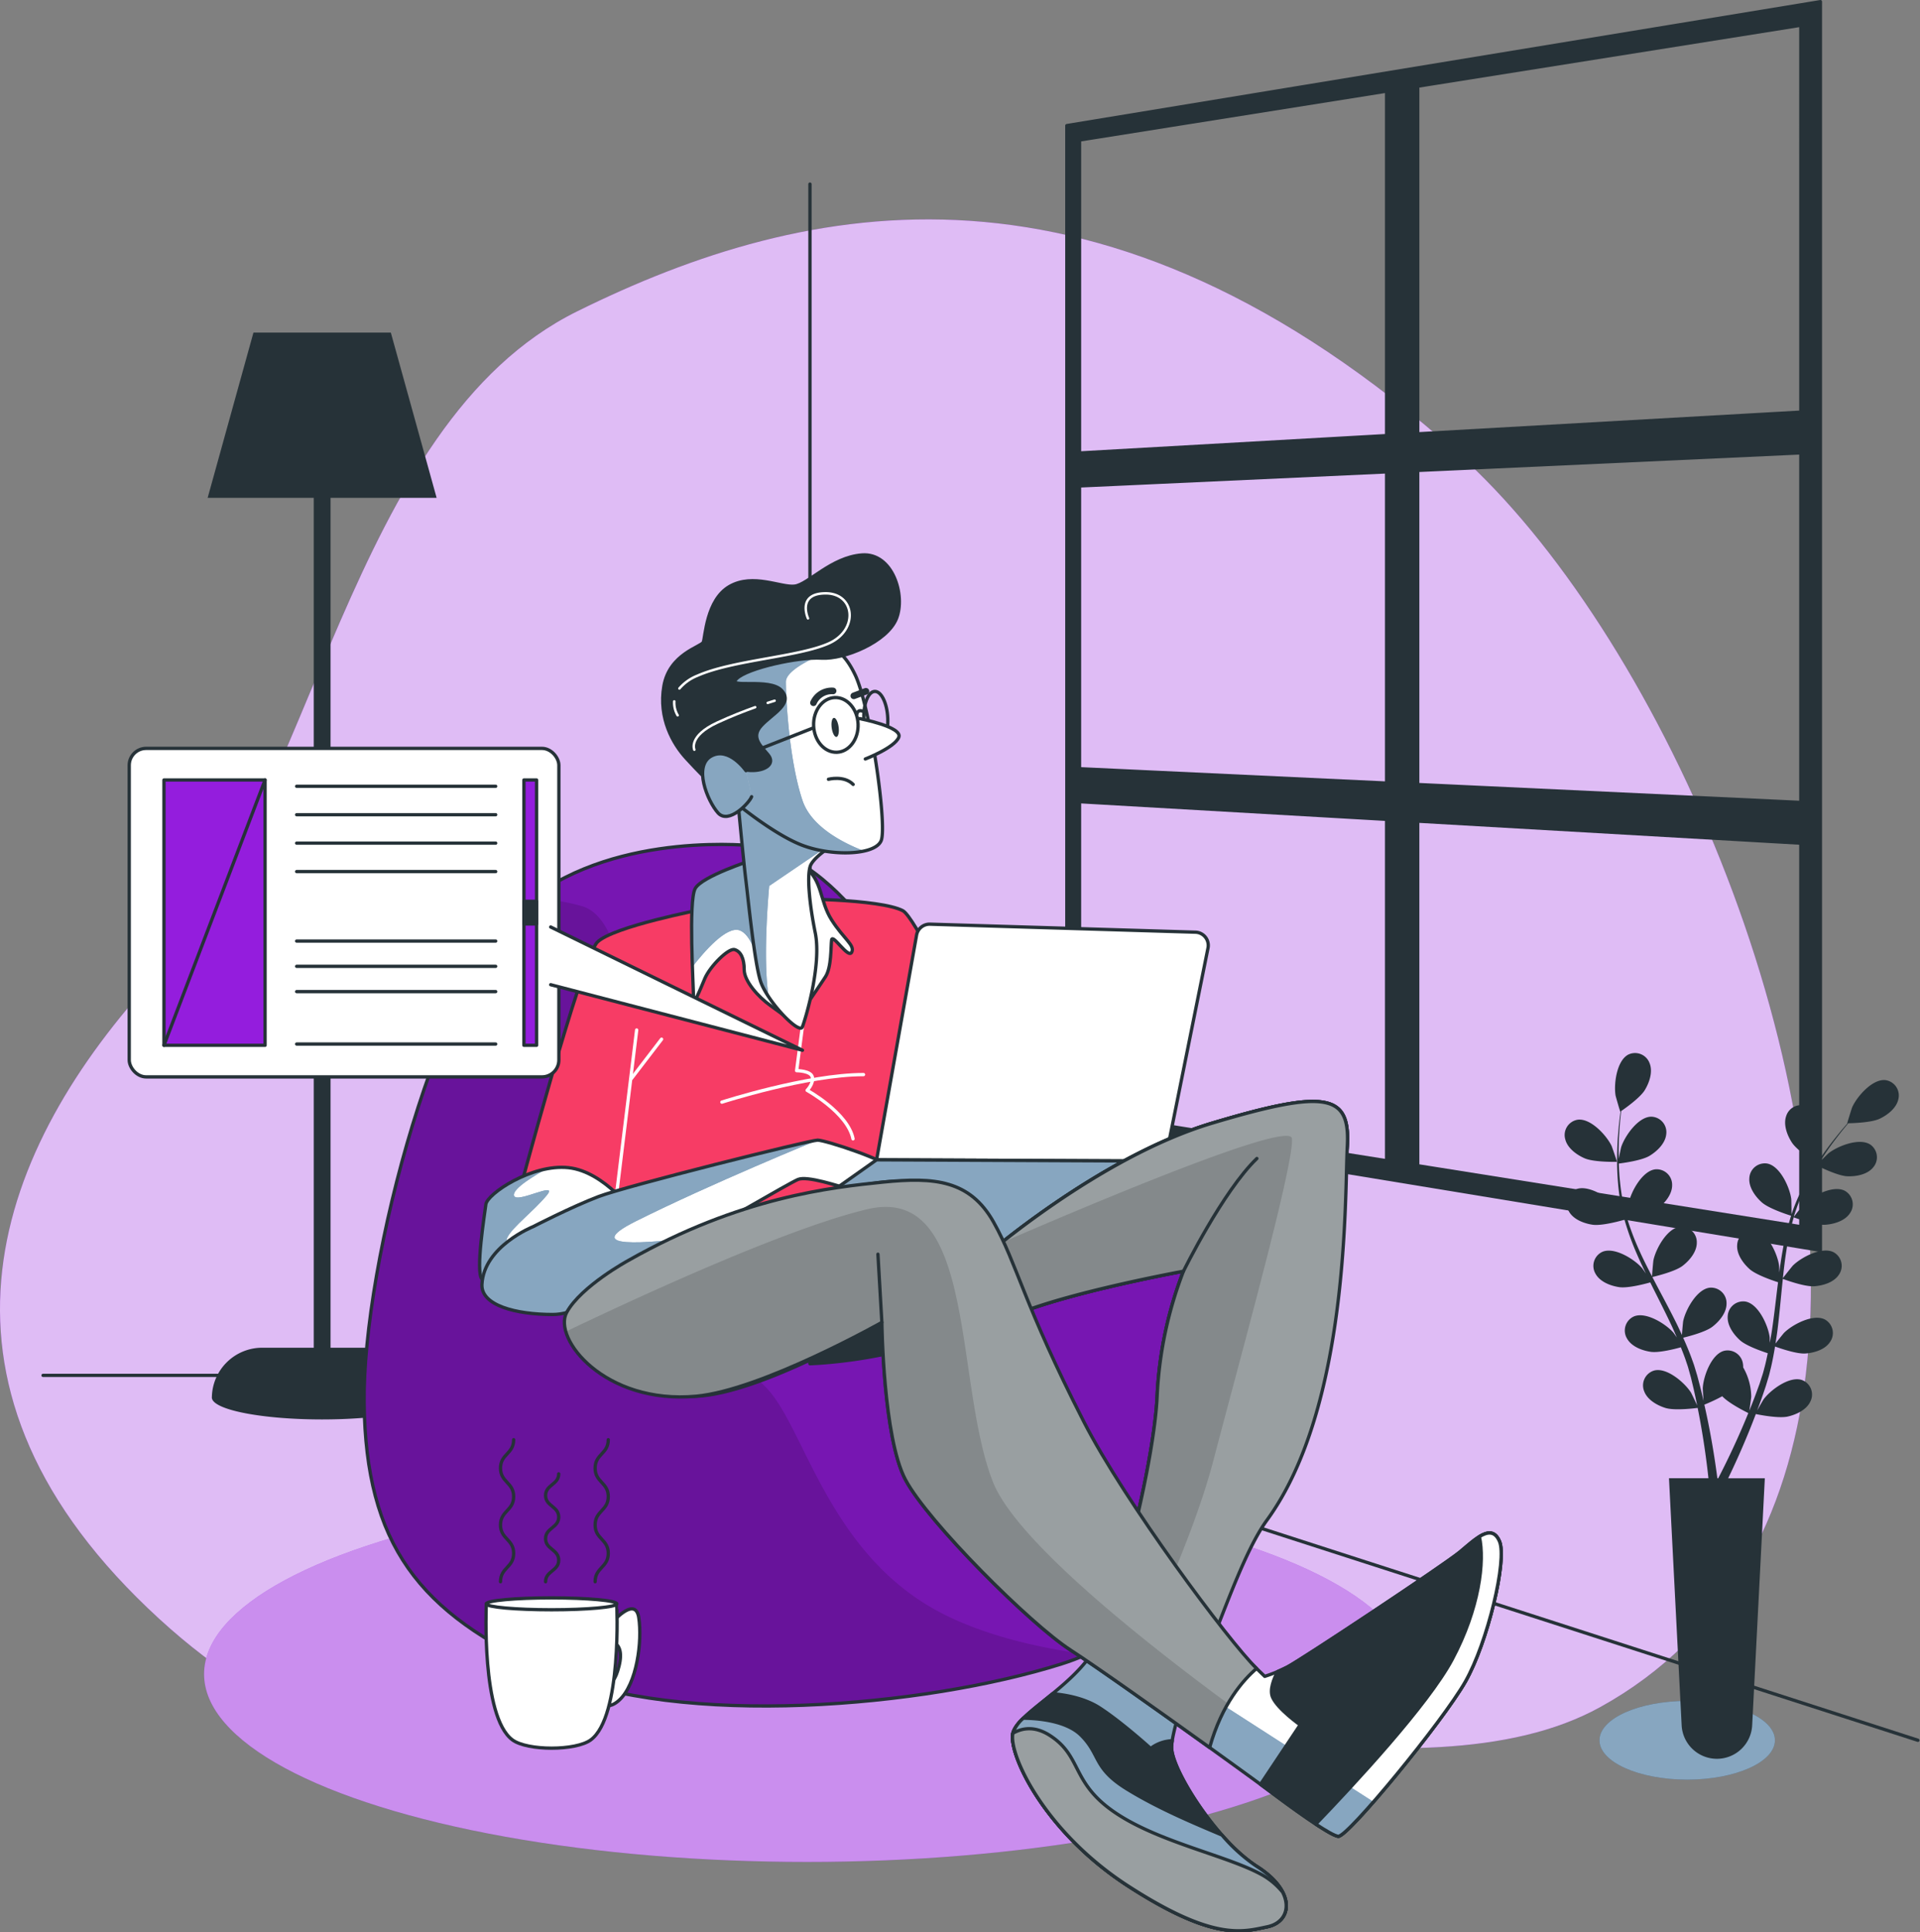 <svg xmlns="http://www.w3.org/2000/svg" xmlns:xlink="http://www.w3.org/1999/xlink" width="580.967" height="584.727" viewBox="0 0 580.967 584.727"><rect x="0" y="0" width="580.967" height="584.727" fill="#808080" stroke="none"/><defs><style>.a,.p{fill:#0f4c81;}.a,.ae,.ah,.b,.c,.f,.l{stroke:#263238;}.a,.ae,.af,.ah,.b,.c,.f,.l,.m{stroke-linecap:round;stroke-linejoin:round;}.b,.e,.h,.n,.v{fill:#fff;}.c,.g{fill:#263238;}.ah,.d{fill:#941ddd;}.e{opacity:0.7;}.ae,.af,.f,.m{fill:none;}.h{opacity:0.5;}.i{fill:#7716b2;}.j{clip-path:url(#a);}.k{opacity:0.13;}.l{fill:#f73c65;}.af,.m{stroke:#fff;}.o{clip-path:url(#b);}.q{clip-path:url(#c);}.r{clip-path:url(#d);}.s{clip-path:url(#e);}.t{clip-path:url(#f);}.u{clip-path:url(#g);}.v{opacity:0.53;}.w{opacity:0.14;}.x{clip-path:url(#h);}.y{clip-path:url(#i);}.z{clip-path:url(#j);}.aa{clip-path:url(#k);}.ab{clip-path:url(#l);}.ac{clip-path:url(#m);}.ad{clip-path:url(#n);}.ae{stroke-width:2px;}.af{stroke-width:0.75px;}.ag{clip-path:url(#o);}</style><clipPath id="a"><path class="a" d="M254.2,232.419s-41.343-4.9-68.542,16.318-50.59,109.884-50.046,152.314,16.32,63.645,56.029,81.052,113.691,10.879,155.034-2.176,54.941-58.749,54.4-83.228-27.742-52.766-36.989-58.749-35.358-18.5-48.415-38.078S283.568,237.857,254.2,232.419Z" transform="translate(-135.598 -231.93)"/></clipPath><clipPath id="b"><path class="b" d="M216.07,235.379s-14.812,4.761-16.927,8.464-.53,29.625-.53,32.8,1.852-1.852,3.439-5.555,7.142-9.257,8.994-8.729,2.909,2.646,2.909,6.083,4.233,8.2,7.935,10.846,7.142,5.29,7.142,5.29,7.67-11.109,9.522-14.018,1.587-8.994,1.852-11.109,5.025,5.818,6.083,3.7-2.381-3.968-6.083-9.787-2.646-11.9-8.2-16.134S220.3,234.321,216.07,235.379Z" transform="translate(-198.041 -234.316)"/></clipPath><clipPath id="c"><path class="b" d="M204.751,307.892s-9.126-13.093-20.235-14.283-24.6,7.935-25,11.109-3.174,20.235-1.19,22.615,9.522,4.364,24.2-.4S203.164,316.224,204.751,307.892Z" transform="translate(-157.622 -293.502)"/></clipPath><clipPath id="d"><path class="b" d="M173.544,314.505s-14.89,5.91-15.474,17.458c-.324,6.389,10.316,9.125,21.425,9.125s26.98-13.887,37.3-19.838,34.122-19.838,36.9-21.028,12.3,1.984,16.267,3.174,11.506,1.19,11.506,1.19,5.555,8.729,8.332,8.729-5.951-13.093-7.142-15.87-20.632-9.126-23.012-9.126-57.927,13.887-66.259,17.061S173.544,314.505,173.544,314.505Z" transform="translate(-158.063 -288.319)"/></clipPath><clipPath id="e"><path class="b" d="M249.04,292.069l-42.5,30.061,97.207-2.777,32.584-26.887Z" transform="translate(-206.537 -292.069)"/></clipPath><clipPath id="f"><path class="b" d="M253.568,328.359S288.483,297.808,323,287.493s41.66-8.729,40.867,6.745S346.41,390.651,335.3,411.282s-25,58.324-24.6,65.466,13.887,28.17,25.79,35.709,10.713,16.664,3.174,18.251-16.267,4.364-42.057-12.3-36.5-40.47-34.915-46.421,18.251-13.887,25-25.79,17.854-56.34,18.648-76.575a120.232,120.232,0,0,1,7.935-37.3s-43.644,7.935-56.34,15.871Z" transform="translate(-253.568 -280.941)"/></clipPath><clipPath id="g"><path class="c" d="M287.69,446.2A29.94,29.94,0,0,1,286,448.8c6.12.686,14.95,2.855,22.317,9.3a72.57,72.57,0,0,1,5.426,5.247c7.605-10.208,16.156-42.452,25.809-55.715,24.941-34.264,23.519-97.921,24.312-113.395S357.52,277.177,323,287.493s-69.433,40.867-69.433,40.867l4.364,19.838c12.7-7.935,56.34-15.871,56.34-15.871a120.232,120.232,0,0,0-7.935,37.3C305.544,389.857,294.434,434.295,287.69,446.2Z" transform="translate(-253.568 -280.941)"/></clipPath><clipPath id="h"><path class="b" d="M194.614,325.777s-12.7,7.142-17.061,15.077,14.415,21.162,34.253,20.368,56.209-22.352,56.209-22.352.4,34.915,7.142,47.611,37.692,43.644,49.992,51.579,53.563,37.692,59.911,42.454S403.311,494,406.089,494.4s31.741-34.915,38.486-46.818,12.7-36.9,10.316-42.454-7.142-.793-11.9,3.174-48.405,32.931-52.373,34.915A43.547,43.547,0,0,1,383.87,446s-35.709-34.122-54.753-60.308-20.632-59.911-27.773-72.608-17.458-18.251-32.931-16.664S220.8,306.336,194.614,325.777Z" transform="translate(-176.917 -296.152)"/></clipPath><clipPath id="i"><path class="c" d="M383.246,443.726c-8.391-8.184-39.867-50.416-52.289-74.694-18.2-35.578-20.163-47.705-27.305-60.4s-17.927-13.685-33.4-12.1-43.16,4.46-77.129,23.726c0,0-14.258,7.751-18.622,15.686s11.524,27.916,39.146,25.393c19.771-1.808,56.209-22.352,56.209-22.352s.4,34.915,7.142,47.611,37.692,43.644,49.992,51.579c7.8,5.033,27.242,18.837,42.046,29.481C372.75,454.369,379.307,447.089,383.246,443.726Z" transform="translate(-173.784 -295.956)"/></clipPath><clipPath id="j"><path class="b" d="M362.312,408.206c6.745-11.9,12.7-36.9,10.316-42.454-1.379-3.217-3.56-2.965-6.074-1.417,1.67,7.423-.016,21.724-8.21,37.126-7.312,13.745-29.911,38.035-41.3,49.867,3.09,2.038,5.669,3.538,6.78,3.7C326.6,455.42,355.567,420.108,362.312,408.206Z" transform="translate(-317.046 -363.23)"/></clipPath><clipPath id="k"><path class="b" d="M333.172,443.415A52.3,52.3,0,0,1,322.6,433.9c-8.189-3.477-19.114-7.994-28.7-13.9-10.316-6.348-7.935-10.316-13.887-16.267-4.566-4.566-13.552-5.159-17.5-5.19a10.838,10.838,0,0,0-3.136,4.4c-1.587,5.951,9.125,29.757,34.915,46.421s34.518,13.887,42.057,12.3S345.075,450.953,333.172,443.415Z" transform="translate(-259.222 -398.549)"/></clipPath><clipPath id="l"><path class="c" d="M335.153,445.016c-10.316-5.951-31.344-9.919-44.834-19.045s-9.919-17.061-19.838-23.409c-4.558-2.915-8.357-2.228-11.138-.636-1.378,6.188,9.362,29.735,34.944,46.264,25.79,16.664,34.518,13.887,42.057,12.3,5.01-1.054,7.188-5.444,4.609-10.479A21.815,21.815,0,0,0,335.153,445.016Z" transform="translate(-259.226 -400.553)"/></clipPath><clipPath id="m"><path class="b" d="M206.721,222.206s1.849,20.044,2.627,26.367,2.554,24.518,4.379,30.535,11.766,16.478,12.73,14.058,5.88-18.76,3.909-28.478-2.568-18.164-1.341-20.6,5.618-5.25,5.618-5.25a156.3,156.3,0,0,1-14.9-8.68C212.671,225.413,207.7,220.049,206.721,222.206Z" transform="translate(-206.721 -221.715)"/></clipPath><clipPath id="n"><path class="b" d="M209.474,241.884s11.43,9.567,20.2,13.02,22.235,3.271,24.126-1.3-3.325-40.624-7.843-50.117-9.36-9.648-17.332-10.37-23.95,5.777-26.756,13.487.389,18.635,2.715,25.106A47.784,47.784,0,0,0,209.474,241.884Z" transform="translate(-200.773 -193.067)"/></clipPath><clipPath id="o"><path class="b" d="M213.273,219.762s-5.128-7.4-10.536-4.42-1.2,13.517,2.058,17.188,9.548-3.139,10.17-4.89" transform="translate(-200.14 -214.636)"/></clipPath></defs><g transform="translate(-1283.182 -3631.722)"><g transform="translate(1283.182 3698.12)"><g transform="translate(0 0)"><path class="d" d="M612.57,462.463c11.865-96.894-45.618-225.675-105.215-278.854-107.592-96-196.977-77.439-266.5-43.05S161.405,289.749,113.4,341.691,38.095,463.5,110.926,533.047s131.587,34.209,207.729,29.8,177.113,30.319,231.738.121C588.536,541.885,607.326,505.289,612.57,462.463Z" transform="translate(-66.182 -112.745)"/><path class="e" d="M612.57,462.463c11.865-96.894-45.618-225.675-105.215-278.854-107.592-96-196.977-77.439-266.5-43.05S161.405,289.749,113.4,341.691,38.095,463.5,110.926,533.047s131.587,34.209,207.729,29.8,177.113,30.319,231.738.121C588.536,541.885,607.326,505.289,612.57,462.463Z" transform="translate(-66.182 -112.745)"/></g></g><g transform="translate(1296.213 3632.222)"><g transform="translate(0)"><g transform="translate(0 55.215)"><line class="f" y1="356.99" transform="translate(232.051)"/><path class="f" d="M74.393,333.177h225.19L641.7,443.607" transform="translate(-74.393 27.344)"/></g><path class="g" d="M158.557,441.54h-15.6V184.335h32.1L161.2,134.327H119.631l-13.858,50.008h32.1V441.54h-15.6a15.229,15.229,0,0,0-15.221,14.947c0,.038-.014.076-.014.114,0,.017.006.033.006.051,0,.041-.006.083-.006.124h.022c.465,3.588,15.2,6.467,33.322,6.467s32.857-2.879,33.323-6.467h.083A15.236,15.236,0,0,0,158.557,441.54Z" transform="translate(-55.971 -34.176)"/><path class="c" d="M269.589,108.734V411.582L497.6,449.094V71.222Zm222.1,86.716-115.932,6.566V96.805L491.686,78.357ZM375.753,213.09l115.932-5.315V313.569l-115.932-5.42Zm-9.408,94.62-92.925-4.345V217.783l92.925-4.261Zm0-209.408V202.549l-92.925,5.263V113.088ZM273.42,313.336l92.925,5.347V422.014L273.42,407.227ZM375.753,423.512V319.224l115.932,6.67V441.96Z" transform="translate(40.197 -71.222)"/></g></g><g transform="translate(1322.282 3799.647)"><g transform="translate(0 0)"><g transform="translate(22.65)"><g transform="translate(0 281.873)"><ellipse class="d" cx="182.426" cy="56.839" rx="182.426" ry="56.839"/><ellipse class="h" cx="182.426" cy="56.839" rx="182.426" ry="56.839"/></g><g transform="translate(48.417 87.627)"><path class="i" d="M254.2,232.419s-41.343-4.9-68.542,16.318-50.59,109.884-50.046,152.314,16.32,63.645,56.029,81.052,113.691,10.879,155.034-2.176,54.941-58.749,54.4-83.228-27.742-52.766-36.989-58.749-35.358-18.5-48.415-38.078S283.568,237.857,254.2,232.419Z" transform="translate(-135.598 -231.93)"/><g class="j"><path class="k" d="M354.252,470.952c-15.631-2.111-34.169-6.355-48.2-14.874-29.625-17.986-37.031-51.844-47.612-64.541S228.813,379.9,220.35,366.145s5.29-115.325-19.045-121.673a55.678,55.678,0,0,0-15.183-2.166c-.154.119-.314.227-.468.346-27.2,21.216-50.59,109.884-50.046,152.314s16.32,63.645,56.029,81.052,113.691,10.879,155.034-2.176A70.053,70.053,0,0,0,354.252,470.952Z" transform="translate(-135.598 -225.845)"/></g><path class="f" d="M254.2,232.419s-41.343-4.9-68.542,16.318-50.59,109.884-50.046,152.314,16.32,63.645,56.029,81.052,113.691,10.879,155.034-2.176,54.941-58.749,54.4-83.228-27.742-52.766-36.989-58.749-35.358-18.5-48.415-38.078S283.568,237.857,254.2,232.419Z" transform="translate(-135.598 -231.93)"/></g><g transform="translate(83.37 91.414)"><g transform="translate(11.023 12.754)"><path class="l" d="M220.908,245.473s-26.98,5.158-31.741,9.919-24.6,79.352-24.6,79.352,8.729-2.381,16.664.794,8.729,11.506,9.522,15.474,1.19,14.283,1.19,14.283,80.2-7.164,97.261-11.132,43.025-5.791,43.025-5.791-43.872-98.932-50.617-102.5S246.7,241.9,242.73,242.7,220.908,245.473,220.908,245.473Z" transform="translate(-164.568 -242.353)"/><line class="m" y1="55.15" x2="6.745" transform="translate(29.757 39.624)"/><line class="m" y1="11.903" x2="9.126" transform="translate(34.915 42.401)"/><path class="m" d="M203.818,284.151s25.79-8.332,42.85-8.332" transform="translate(-141.526 -222.706)"/><path class="m" d="M219.795,266.736l-1.727,13.225s4.364,0,4.761,1.984-1.587,3.968-1.587,3.968,12.3,6.745,13.887,14.68" transform="translate(-133.161 -228.038)"/></g><g transform="translate(64.147)"><path class="n" d="M216.07,235.379s-14.812,4.761-16.927,8.464-.53,29.625-.53,32.8,1.852-1.852,3.439-5.555,7.142-9.257,8.994-8.729,2.909,2.646,2.909,6.083,4.233,8.2,7.935,10.846,7.142,5.29,7.142,5.29,7.67-11.109,9.522-14.018,1.587-8.994,1.852-11.109,5.025,5.818,6.083,3.7-2.381-3.968-6.083-9.787-2.646-11.9-8.2-16.134S220.3,234.321,216.07,235.379Z" transform="translate(-198.041 -234.316)"/><g class="o"><path class="p" d="M199.142,243.47c-1.412,2.471-1.176,14.831-.862,23.728,3.372-4.353,10.338-12.561,14.375-11.009,5.136,1.976,7.112,16.6,7.112,16.6L216.3,234.951l-.227.056S201.258,239.768,199.142,243.47Z" transform="translate(-198.041 -233.943)"/><path class="h" d="M199.142,243.47c-1.412,2.471-1.176,14.831-.862,23.728,3.372-4.353,10.338-12.561,14.375-11.009,5.136,1.976,7.112,16.6,7.112,16.6L216.3,234.951l-.227.056S201.258,239.768,199.142,243.47Z" transform="translate(-198.041 -233.943)"/></g><path class="f" d="M216.07,235.379s-14.812,4.761-16.927,8.464-.53,29.625-.53,32.8,1.852-1.852,3.439-5.555,7.142-9.257,8.994-8.729,2.909,2.646,2.909,6.083,4.233,8.2,7.935,10.846,7.142,5.29,7.142,5.29,7.67-11.109,9.522-14.018,1.587-8.994,1.852-11.109,5.025,5.818,6.083,3.7-2.381-3.968-6.083-9.787-2.646-11.9-8.2-16.134S220.3,234.321,216.07,235.379Z" transform="translate(-198.041 -234.316)"/></g><g transform="translate(0 93.931)"><path class="n" d="M204.751,307.892s-9.126-13.093-20.235-14.283-24.6,7.935-25,11.109-3.174,20.235-1.19,22.615,9.522,4.364,24.2-.4S203.164,316.224,204.751,307.892Z" transform="translate(-157.622 -293.502)"/><g class="q"><path class="p" d="M167.625,326.759s-3.161-9.089-1.581-12.25,7.9-7.9,11.855-12.644-9.254,2.682-9.879,0c-.5-2.16,6.958-6.467,9.9-8.07-9.237,1.766-18.075,8.192-18.4,10.752-.4,3.174-3.174,20.235-1.19,22.615,1.024,1.23,3.542,2.344,7.746,2.488C167.033,327.981,167.625,326.759,167.625,326.759Z" transform="translate(-157.622 -293.331)"/><path class="h" d="M167.625,326.759s-3.161-9.089-1.581-12.25,7.9-7.9,11.855-12.644-9.254,2.682-9.879,0c-.5-2.16,6.958-6.467,9.9-8.07-9.237,1.766-18.075,8.192-18.4,10.752-.4,3.174-3.174,20.235-1.19,22.615,1.024,1.23,3.542,2.344,7.746,2.488C167.033,327.981,167.625,326.759,167.625,326.759Z" transform="translate(-157.622 -293.331)"/></g><path class="f" d="M204.751,307.892s-9.126-13.093-20.235-14.283-24.6,7.935-25,11.109-3.174,20.235-1.19,22.615,9.522,4.364,24.2-.4S203.164,316.224,204.751,307.892Z" transform="translate(-157.622 -293.502)"/></g></g><g transform="translate(84.07 177.119)"><path class="n" d="M173.544,314.505s-14.89,5.91-15.474,17.458c-.324,6.389,10.316,9.125,21.425,9.125s26.98-13.887,37.3-19.838,34.122-19.838,36.9-21.028,12.3,1.984,16.267,3.174,11.506,1.19,11.506,1.19,5.555,8.729,8.332,8.729-5.951-13.093-7.142-15.87-20.632-9.126-23.012-9.126-57.927,13.887-66.259,17.061S173.544,314.505,173.544,314.505Z" transform="translate(-158.063 -288.319)"/><g class="r"><path class="p" d="M204.662,312.853c22.688-11.344,54.98-24.534,54.98-24.534-2.381,0-57.927,13.887-66.259,17.061s-19.838,9.126-19.838,9.126-14.89,5.91-15.474,17.458c-.324,6.389,10.316,9.125,21.425,9.125s26.98-13.887,37.3-19.838c1.751-1.009,3.895-2.25,6.251-3.615C207.885,319.585,187.633,321.368,204.662,312.853Z" transform="translate(-158.063 -288.319)"/><path class="h" d="M204.662,312.853c22.688-11.344,54.98-24.534,54.98-24.534-2.381,0-57.927,13.887-66.259,17.061s-19.838,9.126-19.838,9.126-14.89,5.91-15.474,17.458c-.324,6.389,10.316,9.125,21.425,9.125s26.98-13.887,37.3-19.838c1.751-1.009,3.895-2.25,6.251-3.615C207.885,319.585,187.633,321.368,204.662,312.853Z" transform="translate(-158.063 -288.319)"/></g><path class="f" d="M173.544,314.505s-14.89,5.91-15.474,17.458c-.324,6.389,10.316,9.125,21.425,9.125s26.98-13.887,37.3-19.838,34.122-19.838,36.9-21.028,12.3,1.984,16.267,3.174,11.506,1.19,11.506,1.19,5.555,8.729,8.332,8.729-5.951-13.093-7.142-15.87-20.632-9.126-23.012-9.126-57.927,13.887-66.259,17.061S173.544,314.505,173.544,314.505Z" transform="translate(-158.063 -288.319)"/></g><g transform="translate(161 111.756)"><path class="b" d="M245.408,250.44l-12.09,68.008,87.288.4,12.984-64.49a4.006,4.006,0,0,0-3.807-4.794l-80.308-2.425A4.007,4.007,0,0,0,245.408,250.44Z" transform="translate(-190.815 -247.134)"/><g transform="translate(0 71.315)"><path class="n" d="M249.04,292.069l-42.5,30.061,97.207-2.777,32.584-26.887Z" transform="translate(-206.537 -292.069)"/><g class="s"><path class="p" d="M249.04,292.069l-42.5,30.061,97.207-2.777,32.584-26.887Z" transform="translate(-206.537 -292.069)"/><path class="h" d="M249.04,292.069l-42.5,30.061,97.207-2.777,32.584-26.887Z" transform="translate(-206.537 -292.069)"/></g><path class="f" d="M249.04,292.069l-42.5,30.061,97.207-2.777,32.584-26.887Z" transform="translate(-206.537 -292.069)"/></g></g><g transform="translate(235.641 165.409)"><path class="n" d="M253.568,328.359S288.483,297.808,323,287.493s41.66-8.729,40.867,6.745S346.41,390.651,335.3,411.282s-25,58.324-24.6,65.466,13.887,28.17,25.79,35.709,10.713,16.664,3.174,18.251-16.267,4.364-42.057-12.3-36.5-40.47-34.915-46.421,18.251-13.887,25-25.79,17.854-56.34,18.648-76.575a120.232,120.232,0,0,1,7.935-37.3s-43.644,7.935-56.34,15.871Z" transform="translate(-253.568 -280.941)"/><g class="t"><path class="p" d="M253.568,328.359S288.483,297.808,323,287.493s41.66-8.729,40.867,6.745S346.41,390.651,335.3,411.282s-25,58.324-24.6,65.466,13.887,28.17,25.79,35.709,10.713,16.664,3.174,18.251-16.267,4.364-42.057-12.3-36.5-40.47-34.915-46.421,18.251-13.887,25-25.79,17.854-56.34,18.648-76.575a120.232,120.232,0,0,1,7.935-37.3s-43.644,7.935-56.34,15.871Z" transform="translate(-253.568 -280.941)"/><path class="h" d="M253.568,328.359S288.483,297.808,323,287.493s41.66-8.729,40.867,6.745S346.41,390.651,335.3,411.282s-25,58.324-24.6,65.466,13.887,28.17,25.79,35.709,10.713,16.664,3.174,18.251-16.267,4.364-42.057-12.3-36.5-40.47-34.915-46.421,18.251-13.887,25-25.79,17.854-56.34,18.648-76.575a120.232,120.232,0,0,1,7.935-37.3s-43.644,7.935-56.34,15.871Z" transform="translate(-253.568 -280.941)"/></g><path class="f" d="M253.568,328.359S288.483,297.808,323,287.493s41.66-8.729,40.867,6.745S346.41,390.651,335.3,411.282s-25,58.324-24.6,65.466,13.887,28.17,25.79,35.709,10.713,16.664,3.174,18.251-16.267,4.364-42.057-12.3-36.5-40.47-34.915-46.421,18.251-13.887,25-25.79,17.854-56.34,18.648-76.575a120.232,120.232,0,0,1,7.935-37.3s-43.644,7.935-56.34,15.871Z" transform="translate(-253.568 -280.941)"/></g><path class="b" d="M287.69,446.2A29.94,29.94,0,0,1,286,448.8c6.12.686,14.95,2.855,22.317,9.3a72.57,72.57,0,0,1,5.426,5.247c4.645-14.831,13.777-37.621,21.554-52.065,11.109-20.632,27.773-101.571,28.567-117.045S357.52,277.177,323,287.493s-69.433,40.867-69.433,40.867l4.364,19.838c12.7-7.935,56.34-15.871,56.34-15.871a120.232,120.232,0,0,0-7.935,37.3C305.544,389.857,294.434,434.295,287.69,446.2Z" transform="translate(-17.927 -115.531)"/><g transform="translate(235.641 165.409)"><path class="g" d="M287.69,446.2A29.94,29.94,0,0,1,286,448.8c6.12.686,14.95,2.855,22.317,9.3a72.57,72.57,0,0,1,5.426,5.247c7.605-10.208,16.156-42.452,25.809-55.715,24.941-34.264,23.519-97.921,24.312-113.395S357.52,277.177,323,287.493s-69.433,40.867-69.433,40.867l4.364,19.838c12.7-7.935,56.34-15.871,56.34-15.871a120.232,120.232,0,0,0-7.935,37.3C305.544,389.857,294.434,434.295,287.69,446.2Z" transform="translate(-253.568 -280.941)"/><g class="u"><path class="v" d="M287.69,446.2A29.94,29.94,0,0,1,286,448.8c6.12.686,14.95,2.855,22.317,9.3a72.57,72.57,0,0,1,5.426,5.247c7.605-10.208,16.156-42.452,25.809-55.715,24.941-34.264,23.519-97.921,24.312-113.395S357.52,277.177,323,287.493s-69.433,40.867-69.433,40.867l4.364,19.838c12.7-7.935,56.34-15.871,56.34-15.871a120.232,120.232,0,0,0-7.935,37.3C305.544,389.857,294.434,434.295,287.69,446.2Z" transform="translate(-253.568 -280.941)"/><path class="w" d="M347.1,288.292c-.627-5.634-61.995,20.338-87.875,31.554-3.591,2.861-5.653,4.661-5.653,4.661l4.364,19.838c12.7-7.935,56.34-15.87,56.34-15.87a120.231,120.231,0,0,0-7.935,37.3c-.793,20.235-11.9,64.672-18.648,76.575a29.681,29.681,0,0,1-1.685,2.6,45.219,45.219,0,0,1,12.657,3.282c9.611-20.321,19.8-43.879,24.629-62.333C332.019,352.568,347.89,295.434,347.1,288.292Z" transform="translate(-253.568 -277.089)"/><path class="f" d="M291.818,325.941s11.9-24.2,22.219-34.122" transform="translate(-231.113 -274.554)"/></g><path class="f" d="M287.69,446.2A29.94,29.94,0,0,1,286,448.8c6.12.686,14.95,2.855,22.317,9.3a72.57,72.57,0,0,1,5.426,5.247c7.605-10.208,16.156-42.452,25.809-55.715,24.941-34.264,23.519-97.921,24.312-113.395S357.52,277.177,323,287.493s-69.433,40.867-69.433,40.867l4.364,19.838c12.7-7.935,56.34-15.871,56.34-15.871a120.232,120.232,0,0,0-7.935,37.3C305.544,389.857,294.434,434.295,287.69,446.2Z" transform="translate(-253.568 -280.941)"/></g><path class="c" d="M220.662,338.693s19.584-.543,37.535-7.072-14.688-18.494-27.2-11.966A18.591,18.591,0,0,0,220.662,338.693Z" transform="translate(-37.33 -93.913)"/><g transform="translate(113.991 189.551)"><path class="n" d="M194.614,325.777s-12.7,7.142-17.061,15.077,14.415,21.162,34.253,20.368,56.209-22.352,56.209-22.352.4,34.915,7.142,47.611,37.692,43.644,49.992,51.579,53.563,37.692,59.911,42.454S403.311,494,406.089,494.4s31.741-34.915,38.486-46.818,12.7-36.9,10.316-42.454-7.142-.793-11.9,3.174-48.405,32.931-52.373,34.915A43.547,43.547,0,0,1,383.87,446s-35.709-34.122-54.753-60.308-20.632-59.911-27.773-72.608-17.458-18.251-32.931-16.664S220.8,306.336,194.614,325.777Z" transform="translate(-176.917 -296.152)"/><g class="x"><path class="p" d="M293.853,405.506c10.6,7.592,19.824,14.291,22.56,16.343,6.348,4.761,18.251,13.49,21.028,13.887.986.141,5.269-4.22,10.682-10.424l-45.437-29.229Z" transform="translate(-108.269 -237.488)"/><path class="h" d="M293.853,405.506c10.6,7.592,19.824,14.291,22.56,16.343,6.348,4.761,18.251,13.49,21.028,13.887.986.141,5.269-4.22,10.682-10.424l-45.437-29.229Z" transform="translate(-108.269 -237.488)"/></g><path class="f" d="M194.614,325.777s-12.7,7.142-17.061,15.077,14.415,21.162,34.253,20.368,56.209-22.352,56.209-22.352.4,34.915,7.142,47.611,37.692,43.644,49.992,51.579,53.563,37.692,59.911,42.454S403.311,494,406.089,494.4s31.741-34.915,38.486-46.818,12.7-36.9,10.316-42.454-7.142-.793-11.9,3.174-48.405,32.931-52.373,34.915A43.547,43.547,0,0,1,383.87,446s-35.709-34.122-54.753-60.308-20.632-59.911-27.773-72.608-17.458-18.251-32.931-16.664S220.8,306.336,194.614,325.777Z" transform="translate(-176.917 -296.152)"/></g><g transform="translate(109.019 189.239)"><path class="g" d="M383.246,443.726c-8.391-8.184-39.867-50.416-52.289-74.694-18.2-35.578-20.163-47.705-27.305-60.4s-17.927-13.685-33.4-12.1-43.16,4.46-77.129,23.726c0,0-14.258,7.751-18.622,15.686s11.524,27.916,39.146,25.393c19.771-1.808,56.209-22.352,56.209-22.352s.4,34.915,7.142,47.611,37.692,43.644,49.992,51.579c7.8,5.033,27.242,18.837,42.046,29.481C372.75,454.369,379.307,447.089,383.246,443.726Z" transform="translate(-173.784 -295.956)"/><g class="y"><path class="v" d="M383.246,443.726c-8.391-8.184-39.867-50.416-52.289-74.694-18.2-35.578-20.163-47.705-27.305-60.4s-17.927-13.685-33.4-12.1-43.16,4.46-77.129,23.726c0,0-14.258,7.751-18.622,15.686s11.524,27.916,39.146,25.393c19.771-1.808,56.209-22.352,56.209-22.352s.4,34.915,7.142,47.611,37.692,43.644,49.992,51.579c7.8,5.033,27.242,18.837,42.046,29.481C372.75,454.369,379.307,447.089,383.246,443.726Z" transform="translate(-173.784 -295.956)"/><path class="w" d="M303.308,384.29c-11.9-30.154-4.761-90.462-38.089-82.527-24.287,5.783-68.792,26.31-91.157,37.024,2.641,9.106,17.243,21.585,39.421,19.559,19.771-1.808,56.208-22.352,56.208-22.352s.4,34.915,7.142,47.611,37.692,43.644,49.992,51.579c7.8,5.032,27.242,18.837,42.046,29.481a56.265,56.265,0,0,1,5.542-13.3C344.862,429.542,309.952,401.122,303.308,384.29Z" transform="translate(-173.62 -292.965)"/><line class="f" x1="1.19" y1="20.632" transform="translate(94.881 22.399)"/></g><path class="f" d="M383.246,443.726c-8.391-8.184-39.867-50.416-52.289-74.694-18.2-35.578-20.163-47.705-27.305-60.4s-17.927-13.685-33.4-12.1-43.16,4.46-77.129,23.726c0,0-14.258,7.751-18.622,15.686s11.524,27.916,39.146,25.393c19.771-1.808,56.209-22.352,56.209-22.352s.4,34.915,7.142,47.611,37.692,43.644,49.992,51.579c7.8,5.033,27.242,18.837,42.046,29.481C372.75,454.369,379.307,447.089,383.246,443.726Z" transform="translate(-173.784 -295.956)"/></g><path class="c" d="M308.986,441.139c6.348,4.761,18.251,13.49,21.028,13.887s31.741-34.915,38.486-46.818,12.7-36.9,10.316-42.454-7.142-.793-11.9,3.174-48.405,32.931-52.373,34.915c-1.04.521-1.99.954-2.838,1.317-1.149,2.171-2.533,5.545-1.527,7.808,1.587,3.571,8.332,8.332,8.332,8.332l-12,18.007C307.573,440.09,308.422,440.717,308.986,441.139Z" transform="translate(13.149 -67.226)"/><g transform="translate(336.383 296.006)"><path class="n" d="M362.312,408.206c6.745-11.9,12.7-36.9,10.316-42.454-1.379-3.217-3.56-2.965-6.074-1.417,1.67,7.423-.016,21.724-8.21,37.126-7.312,13.745-29.911,38.035-41.3,49.867,3.09,2.038,5.669,3.538,6.78,3.7C326.6,455.42,355.567,420.108,362.312,408.206Z" transform="translate(-317.046 -363.23)"/><g class="z"><path class="p" d="M324.232,426.47a3.009,3.009,0,0,0,.338-.186c.036-.024.07-.041.108-.067.16-.106.338-.238.532-.389l.187-.154c.146-.119.3-.251.462-.392.086-.073.17-.146.259-.227.2-.176.4-.367.616-.568.124-.117.254-.243.384-.37.17-.163.341-.332.521-.509.148-.144.3-.3.449-.451s.29-.3.438-.448c.363-.375.741-.768,1.135-1.186l.181-.19c.23-.246.47-.5.709-.763l.279-.3c.83-.9,1.709-1.881,2.628-2.922l.073-.081q.479-.545.973-1.111l0,0-6.928-4.456c-3.95,4.287-7.613,8.149-10.535,11.184v0q.55.362,1.076.7l.148.094c.335.214.665.422.981.619l.019.011c.543.336,1.046.635,1.524.908.149.084.3.173.444.251s.3.16.444.238c.175.09.344.179.5.259.121.059.235.113.348.164.173.079.332.146.484.206.079.03.165.067.238.092a3.241,3.241,0,0,0,.57.154.664.664,0,0,0,.3-.059C324.159,426.5,324.2,426.486,324.232,426.47Z" transform="translate(-317.046 -334.779)"/><path class="h" d="M324.232,426.47a3.009,3.009,0,0,0,.338-.186c.036-.024.07-.041.108-.067.16-.106.338-.238.532-.389l.187-.154c.146-.119.3-.251.462-.392.086-.073.17-.146.259-.227.2-.176.4-.367.616-.568.124-.117.254-.243.384-.37.17-.163.341-.332.521-.509.148-.144.3-.3.449-.451s.29-.3.438-.448c.363-.375.741-.768,1.135-1.186l.181-.19c.23-.246.47-.5.709-.763l.279-.3c.83-.9,1.709-1.881,2.628-2.922l.073-.081q.479-.545.973-1.111l0,0-6.928-4.456c-3.95,4.287-7.613,8.149-10.535,11.184v0q.55.362,1.076.7l.148.094c.335.214.665.422.981.619l.019.011c.543.336,1.046.635,1.524.908.149.084.3.173.444.251s.3.16.444.238c.175.09.344.179.5.259.121.059.235.113.348.164.173.079.332.146.484.206.079.03.165.067.238.092a3.241,3.241,0,0,0,.57.154.664.664,0,0,0,.3-.059C324.159,426.5,324.2,426.486,324.232,426.47Z" transform="translate(-317.046 -334.779)"/></g><path class="f" d="M362.312,408.206c6.745-11.9,12.7-36.9,10.316-42.454-1.379-3.217-3.56-2.965-6.074-1.417,1.67,7.423-.016,21.724-8.21,37.126-7.312,13.745-29.911,38.035-41.3,49.867,3.09,2.038,5.669,3.538,6.78,3.7C326.6,455.42,355.567,420.108,362.312,408.206Z" transform="translate(-317.046 -363.23)"/></g><path class="c" d="M333.172,446.154c-11.9-7.539-25.393-28.567-25.79-35.709a12.3,12.3,0,0,1,.186-2.339,11.45,11.45,0,0,0-6.534,2.339s-8.729-7.935-15.474-12.3c-4.833-3.126-11.071-4.009-14.233-4.261-5.763,4.731-11.09,8.564-11.954,11.8-1.587,5.951,9.125,29.757,34.915,46.421s34.518,13.887,42.057,12.3S345.075,453.692,333.172,446.154Z" transform="translate(-14.608 -49.228)"/><path class="b" d="M257.818,401.819" transform="translate(-15.432 -44.57)"/><g transform="translate(244.613 352.06)"><path class="n" d="M333.172,443.415A52.3,52.3,0,0,1,322.6,433.9c-8.189-3.477-19.114-7.994-28.7-13.9-10.316-6.348-7.935-10.316-13.887-16.267-4.566-4.566-13.552-5.159-17.5-5.19a10.838,10.838,0,0,0-3.136,4.4c-1.587,5.951,9.125,29.757,34.915,46.421s34.518,13.887,42.057,12.3S345.075,450.953,333.172,443.415Z" transform="translate(-259.222 -398.549)"/><g class="aa"><path class="p" d="M333.172,443.415A52.3,52.3,0,0,1,322.6,433.9c-8.189-3.477-19.114-7.994-28.7-13.9-10.316-6.348-7.935-10.316-13.887-16.267-4.566-4.566-13.552-5.159-17.5-5.19a10.838,10.838,0,0,0-3.136,4.4c-1.587,5.951,9.125,29.757,34.915,46.421s34.518,13.887,42.057,12.3S345.075,450.953,333.172,443.415Z" transform="translate(-259.222 -398.549)"/><path class="h" d="M333.172,443.415A52.3,52.3,0,0,1,322.6,433.9c-8.189-3.477-19.114-7.994-28.7-13.9-10.316-6.348-7.935-10.316-13.887-16.267-4.566-4.566-13.552-5.159-17.5-5.19a10.838,10.838,0,0,0-3.136,4.4c-1.587,5.951,9.125,29.757,34.915,46.421s34.518,13.887,42.057,12.3S345.075,450.953,333.172,443.415Z" transform="translate(-259.222 -398.549)"/></g><path class="f" d="M333.172,443.415A52.3,52.3,0,0,1,322.6,433.9c-8.189-3.477-19.114-7.994-28.7-13.9-10.316-6.348-7.935-10.316-13.887-16.267-4.566-4.566-13.552-5.159-17.5-5.19a10.838,10.838,0,0,0-3.136,4.4c-1.587,5.951,9.125,29.757,34.915,46.421s34.518,13.887,42.057,12.3S345.075,450.953,333.172,443.415Z" transform="translate(-259.222 -398.549)"/></g><g transform="translate(244.621 355.241)"><path class="g" d="M335.153,445.016c-10.316-5.951-31.344-9.919-44.834-19.045s-9.919-17.061-19.838-23.409c-4.558-2.915-8.357-2.228-11.138-.636-1.378,6.188,9.362,29.735,34.944,46.264,25.79,16.664,34.518,13.887,42.057,12.3,5.01-1.054,7.188-5.444,4.609-10.479A21.815,21.815,0,0,0,335.153,445.016Z" transform="translate(-259.226 -400.553)"/><g class="ab"><path class="v" d="M335.153,445.016c-10.316-5.951-31.344-9.919-44.834-19.045s-9.919-17.061-19.838-23.409c-4.558-2.915-8.357-2.228-11.138-.636-1.378,6.188,9.362,29.735,34.944,46.264,25.79,16.664,34.518,13.887,42.057,12.3,5.01-1.054,7.188-5.444,4.609-10.479A21.815,21.815,0,0,0,335.153,445.016Z" transform="translate(-259.226 -400.553)"/></g><path class="f" d="M335.153,445.016c-10.316-5.951-31.344-9.919-44.834-19.045s-9.919-17.061-19.838-23.409c-4.558-2.915-8.357-2.228-11.138-.636-1.378,6.188,9.362,29.735,34.944,46.264,25.79,16.664,34.518,13.887,42.057,12.3,5.01-1.054,7.188-5.444,4.609-10.479A21.815,21.815,0,0,0,335.153,445.016Z" transform="translate(-259.226 -400.553)"/></g><g transform="translate(85.303 267.781)"><path class="b" d="M184.5,382.539s7.615-9.248,8.7-2.176-.544,20.127-5.985,25.023-8.159-2.72-8.159-2.72l3.263-4.352s2.72,5.44,4.9-3.265-4.352-7.615-4.352-7.615Z" transform="translate(-146.969 -326.51)"/><path class="b" d="M190.544,417.916c-4.507,3.338-19.191,3.338-23.7,0-9.538-7.061-7.9-41.176-7.9-41.176h39.46S200.082,410.855,190.544,417.916Z" transform="translate(-158.84 -327.073)"/><g transform="translate(4.396)"><path class="f" d="M161.61,388.419c0-4.3,3.977-4.3,3.977-8.592s-3.977-4.293-3.977-8.588,3.977-4.3,3.977-8.594-3.977-4.3-3.977-8.6,3.977-4.3,3.977-8.6" transform="translate(-161.61 -345.445)"/><path class="f" d="M170.2,384.6c0-3.261,3.976-3.261,3.976-6.523s-3.976-3.261-3.976-6.523,3.976-3.263,3.976-6.528-3.976-3.266-3.976-6.532,3.976-3.268,3.976-6.534" transform="translate(-156.567 -341.622)"/><path class="f" d="M179.648,388.419c0-4.3,3.976-4.3,3.976-8.592s-3.976-4.293-3.976-8.588,3.976-4.3,3.976-8.594-3.976-4.3-3.976-8.6,3.976-4.3,3.976-8.6" transform="translate(-151.021 -345.445)"/></g><path class="b" d="M198.368,377.4c0,.992-8.834,1.8-19.73,1.8s-19.73-.806-19.73-1.8,8.834-1.8,19.73-1.8S198.368,376.413,198.368,377.4Z" transform="translate(-158.801 -327.738)"/></g><g transform="translate(138.772)"><g transform="translate(22.52 71.414)"><path class="n" d="M206.721,222.206s1.849,20.044,2.627,26.367,2.554,24.518,4.379,30.535,11.766,16.478,12.73,14.058,5.88-18.76,3.909-28.478-2.568-18.164-1.341-20.6,5.618-5.25,5.618-5.25a156.3,156.3,0,0,1-14.9-8.68C212.671,225.413,207.7,220.049,206.721,222.206Z" transform="translate(-206.721 -221.715)"/><g class="ac"><path class="p" d="M232.188,239.773l-1.622-3.09c-2.914-1.6-6.978-3.933-10.825-6.52-7.07-4.75-12.046-10.114-13.02-7.957,0,0,1.849,20.044,2.627,26.367s2.554,24.518,4.379,30.535a20.05,20.05,0,0,0,2.542,4.948c-1.92-11.968.163-33.571.163-33.571Z" transform="translate(-206.721 -221.715)"/><path class="h" d="M232.188,239.773l-1.622-3.09c-2.914-1.6-6.978-3.933-10.825-6.52-7.07-4.75-12.046-10.114-13.02-7.957,0,0,1.849,20.044,2.627,26.367s2.554,24.518,4.379,30.535a20.05,20.05,0,0,0,2.542,4.948c-1.92-11.968.163-33.571.163-33.571Z" transform="translate(-206.721 -221.715)"/></g><path class="f" d="M206.721,222.206s1.849,20.044,2.627,26.367,2.554,24.518,4.379,30.535,11.766,16.478,12.73,14.058,5.88-18.76,3.909-28.478-2.568-18.164-1.341-20.6,5.618-5.25,5.618-5.25a156.3,156.3,0,0,1-14.9-8.68C212.671,225.413,207.7,220.049,206.721,222.206Z" transform="translate(-206.721 -221.715)"/></g><g transform="translate(13.079 25.95)"><path class="n" d="M209.474,241.884s11.43,9.567,20.2,13.02,22.235,3.271,24.126-1.3-3.325-40.624-7.843-50.117-9.36-9.648-17.332-10.37-23.95,5.777-26.756,13.487.389,18.635,2.715,25.106A47.784,47.784,0,0,0,209.474,241.884Z" transform="translate(-200.773 -193.067)"/><g class="ad"><path class="p" d="M230.008,241.464c-4.05-12.036-5.042-30.881-5.042-35.923,0-3.89,10.125-8.153,14.753-9.9-3.03-1.876-6.553-2.109-11.1-2.52-7.973-.724-23.95,5.777-26.756,13.487s.389,18.635,2.715,25.106a47.784,47.784,0,0,0,4.89,10.17s11.43,9.567,20.2,13.02c5.844,2.3,13.753,2.977,18.954,1.83C242.43,254.365,232.706,249.482,230.008,241.464Z" transform="translate(-200.773 -193.067)"/><path class="h" d="M230.008,241.464c-4.05-12.036-5.042-30.881-5.042-35.923,0-3.89,10.125-8.153,14.753-9.9-3.03-1.876-6.553-2.109-11.1-2.52-7.973-.724-23.95,5.777-26.756,13.487s.389,18.635,2.715,25.106a47.784,47.784,0,0,0,4.89,10.17s11.43,9.567,20.2,13.02c5.844,2.3,13.753,2.977,18.954,1.83C242.43,254.365,232.706,249.482,230.008,241.464Z" transform="translate(-200.773 -193.067)"/></g><path class="f" d="M209.474,241.884s11.43,9.567,20.2,13.02,22.235,3.271,24.126-1.3-3.325-40.624-7.843-50.117-9.36-9.648-17.332-10.37-23.95,5.777-26.756,13.487.389,18.635,2.715,25.106A47.784,47.784,0,0,0,209.474,241.884Z" transform="translate(-200.773 -193.067)"/><path class="f" d="M234.762,211.939c.179,4.571-2.685,8.394-6.4,8.541s-6.872-3.442-7.051-8.013,2.685-8.4,6.4-8.542S234.581,207.366,234.762,211.939Z" transform="translate(-188.72 -186.695)"/><path class="f" d="M238.127,210.888c.179,4.572-1.3,8.342-3.295,8.419s-3.768-3.563-3.947-8.134,1.3-8.34,3.295-8.419S237.948,206.317,238.127,210.888Z" transform="translate(-183.103 -187.381)"/><path class="b" d="M230.077,207.936s13.107,2.493,11.85,5.651-10.129,6.57-10.129,6.57" transform="translate(-183.569 -184.339)"/><path class="f" d="M229.571,207.361s.184-1.62,2.212-.582" transform="translate(-183.866 -185.222)"/><line class="f" x1="23.837" y2="9.379" transform="translate(8.386 26.518)"/><path class="ae" d="M221.276,206.248a6.046,6.046,0,0,1,5.94-3.585" transform="translate(-188.736 -187.439)"/><line class="ae" x1="3.669" y2="1.386" transform="translate(44.747 15.329)"/><path class="f" d="M224.136,219.606s4.715-1.244,7.473,1.558" transform="translate(-187.057 -177.649)"/><path class="g" d="M226.877,210.537c.217,1.592-.076,2.947-.654,3.026s-1.225-1.147-1.443-2.739.075-2.947.654-3.026S226.66,208.945,226.877,210.537Z" transform="translate(-186.721 -184.422)"/></g><path class="c" d="M216.224,238.628s-1.6,3.173,2.895,3.341,7.519-2.024,5.34-4.7-5.39-5.313-2.076-8.9,9.756-6.6,6.145-10.6-16.939-.37-13.612-3.609,18.735-6.608,25.659-6.191,19.84-4.925,22.671-11.944-1.132-19.989-10.428-19.278-16.228,8.929-20.352,9.437-12.592-3.995-19.684.084-7.335,15.485-7.97,16.893-10.224,3.511-11.912,13.249,2.761,17.505,6.731,21.839,5.763,5.991,5.763,5.991Z" transform="translate(-192.531 -176.716)"/><g transform="translate(3.484 11.639)"><path class="af" d="M194.741,204.651a7.515,7.515,0,0,0,1.025,4.22" transform="translate(-194.727 -171.956)"/><path class="af" d="M234.625,191.622s-3.471-7.572,5.363-7.572,10.1,11.043.947,15.144-29.029,5.048-39.756,9.783a13.928,13.928,0,0,0-5.463,3.869" transform="translate(-194.145 -184.05)"/><path class="af" d="M217.039,205.761c-3.173,1.135-7.286,2.723-11.473,4.667-8.834,4.1-6.94,8.2-6.94,8.2" transform="translate(-192.538 -171.305)"/><path class="af" d="M214.644,204.527s-.771.229-2.09.66" transform="translate(-184.261 -172.029)"/></g><g transform="translate(12.075 60.18)"><path class="n" d="M213.273,219.762s-5.128-7.4-10.536-4.42-1.2,13.517,2.058,17.188,9.548-3.139,10.17-4.89" transform="translate(-200.14 -214.636)"/><g class="ag"><path class="p" d="M213.273,219.762s-5.128-7.4-10.536-4.42-1.2,13.517,2.058,17.188,9.548-3.139,10.17-4.89" transform="translate(-200.14 -214.636)"/><path class="h" d="M213.273,219.762s-5.128-7.4-10.536-4.42-1.2,13.517,2.058,17.188,9.548-3.139,10.17-4.89" transform="translate(-200.14 -214.636)"/></g><path class="f" d="M213.273,219.762s-5.128-7.4-10.536-4.42-1.2,13.517,2.058,17.188,9.548-3.139,10.17-4.89" transform="translate(-200.14 -214.636)"/></g></g></g><g transform="translate(0 58.56)"><rect class="b" width="130.008" height="99.418" rx="5.12"/><path class="b" d="M171.177,265.136l76.178,19.838-76.178-37.3" transform="translate(-43.644 -193.618)"/><rect class="ah" width="30.59" height="80.299" transform="translate(10.515 9.559)"/><rect class="ah" width="3.824" height="80.299" transform="translate(119.437 9.559)"/><rect class="c" width="3.824" height="6.862" transform="translate(119.437 46.278)"/><line class="b" x2="60.224" transform="translate(50.665 11.471)"/><line class="b" x2="60.224" transform="translate(50.665 20.075)"/><line class="b" x2="60.224" transform="translate(50.665 28.678)"/><line class="b" x2="60.224" transform="translate(50.665 37.282)"/><line class="b" x2="60.224" transform="translate(50.665 58.312)"/><line class="b" x2="60.224" transform="translate(50.665 65.96)"/><line class="b" x2="60.224" transform="translate(50.665 73.607)"/><line class="b" x2="60.224" transform="translate(50.665 89.478)"/><line class="f" y1="80.299" x2="30.59" transform="translate(10.515 9.559)"/></g></g></g><g transform="translate(1756.651 3950.394)"><g transform="translate(0 0)"><g transform="translate(10.513 196.085)"><ellipse class="p" cx="26.545" cy="11.909" rx="26.545" ry="11.909"/><ellipse class="h" cx="26.545" cy="11.909" rx="26.545" ry="11.909"/></g><path class="g" d="M370.516,296.106c2.841,1.241,9.791,1.086,9.8,1.084.071,0-1.493-4.548-1.625-4.825-1.525-3.19-6.348-8.456-10.271-7.926a4.685,4.685,0,0,0-3.76,5.872C365.309,293.03,368.1,295.049,370.516,296.106Z" transform="translate(-364.515 -264.246)"/><path class="g" d="M461.332,279.907c-3.936-.424-8.613,4.971-10.052,8.2-.124.279-1.566,4.867-1.493,4.866h.084c-.746.846-1.535,1.762-2.376,2.779-1.539,1.892-3.263,4.042-4.979,6.51a83.251,83.251,0,0,0-5.163,8.226,61.092,61.092,0,0,0-4.41,9.927c-.014.041-.022.084-.036.125.021-1.159-.03-4.4-.062-4.653-.455-3.506-3.393-10.013-7.288-10.733a4.687,4.687,0,0,0-5.4,4.407c-.227,2.785,1.792,5.574,3.761,7.332,2.222,1.984,8.386,3.906,8.878,4.057a82.753,82.753,0,0,0-2.6,10.755c-.379,2.119-.694,4.264-.982,6.418-.014-1-.035-1.9-.051-2.025-.456-3.506-3.395-10.014-7.286-10.733a4.684,4.684,0,0,0-5.4,4.407c-.229,2.785,1.79,5.574,3.76,7.332,2,1.785,7.223,3.528,8.61,3.972-.1.827-.213,1.652-.311,2.481-.475,3.972-.932,7.94-1.5,11.817-.2,1.368-.446,2.7-.687,4.045-.014-.89-.033-1.641-.048-1.755-.455-3.506-3.393-10.014-7.288-10.733a4.686,4.686,0,0,0-5.4,4.407c-.229,2.785,1.792,5.574,3.761,7.332,1.908,1.7,6.713,3.355,8.361,3.89-.289,1.365-.575,2.733-.917,4.042-.252.889-.435,1.762-.74,2.641q-.424,1.314-.839,2.6c-.6,1.635-1.2,3.325-1.819,4.906-.422,1.1-.847,2.144-1.27,3.2.214-1.359.578-4.025.582-4.252a18.207,18.207,0,0,0-2.439-8.849,5.663,5.663,0,0,0-.065-1.036,4.687,4.687,0,0,0-5.729-3.976c-3.826,1.019-6.253,7.735-6.434,11.265-.011.208.125,2.481.235,3.914-.192-.832-.37-1.643-.578-2.5-.4-1.692-.852-3.369-1.33-5.175q-.39-1.3-.792-2.617c-.246-.881-.617-1.778-.924-2.677-.757-2.068-1.625-4.128-2.544-6.183,1.481-.356,6.721-1.692,8.826-3.307s4.317-4.237,4.3-7.031a4.684,4.684,0,0,0-5.059-4.8c-3.936.428-7.353,6.7-8.067,10.16-.044.216-.278,2.758-.378,4.156-.563-1.232-1.119-2.463-1.728-3.69-1.758-3.542-3.65-7.075-5.521-10.606-.573-1.081-1.132-2.165-1.695-3.249.528-.121,6.793-1.574,9.149-3.382,2.095-1.608,4.317-4.237,4.3-7.032a4.685,4.685,0,0,0-5.059-4.8c-3.936.428-7.353,6.7-8.067,10.16-.054.262-.384,3.92-.422,4.855-1.239-2.387-2.454-4.777-3.553-7.181a82.558,82.558,0,0,1-3.864-9.979c.246-.056,6.791-1.544,9.2-3.4,2.095-1.606,4.317-4.237,4.3-7.032a4.684,4.684,0,0,0-5.06-4.8c-3.937.427-7.353,6.7-8.067,10.16-.056.271-.409,4.207-.422,4.926-.06-.2-.146-.4-.2-.6a60.492,60.492,0,0,1-2-10.536c-.221-1.966-.322-3.858-.379-5.7,1.247-.152,6.94-.911,9.3-2.338,2.258-1.368,4.756-3.738,5.044-6.518a4.685,4.685,0,0,0-4.5-5.323c-3.96-.008-8.043,5.85-9.133,9.213-.06.183-.457,2.109-.727,3.515-.011-.832-.041-1.69-.038-2.488.006-2.993.2-5.734.382-8.161.117-1.379.252-2.623.389-3.787,1.146-.787,5.725-4.02,7.134-6.331,1.374-2.254,2.5-5.509,1.473-8.108a4.687,4.687,0,0,0-6.45-2.65c-3.517,1.819-4.442,8.9-3.861,12.387.051.3,1.379,4.923,1.439,4.883l.07-.048c-.156,1.116-.308,2.315-.449,3.628-.24,2.428-.49,5.172-.56,8.178a83.078,83.078,0,0,0,.232,9.708,61.058,61.058,0,0,0,1.8,10.713c.011.041.029.084.04.124-.624-.978-2.457-3.655-2.62-3.845-2.314-2.673-8.354-6.48-12-4.933a4.688,4.688,0,0,0-2.076,6.658c1.347,2.449,4.571,3.66,7.183,4.041,2.947.428,9.149-1.37,9.641-1.514a83.231,83.231,0,0,0,3.761,10.408c.854,1.974,1.774,3.937,2.722,5.894-.565-.828-1.078-1.566-1.16-1.662-2.312-2.674-8.354-6.48-12-4.933a4.685,4.685,0,0,0-2.076,6.658c1.346,2.449,4.569,3.66,7.181,4.041,2.652.387,7.97-1.041,9.373-1.436.371.746.733,1.5,1.108,2.241,1.8,3.576,3.6,7.137,5.269,10.682.589,1.251,1.121,2.5,1.659,3.753-.5-.735-.933-1.351-1.008-1.438-2.314-2.673-8.354-6.48-12-4.933a4.687,4.687,0,0,0-2.077,6.658c1.347,2.449,4.569,3.66,7.183,4.041,2.53.368,7.451-.9,9.119-1.368.511,1.3,1.027,2.6,1.465,3.877.279.881.609,1.711.84,2.611l.735,2.635c.406,1.692.836,3.434,1.19,5.094.256,1.152.478,2.257.7,3.368-.57-1.251-1.738-3.676-1.858-3.868-1.881-2.993-7.277-7.67-11.114-6.694a4.688,4.688,0,0,0-3.06,6.266c.96,2.625,3.961,4.31,6.486,5.083,2.78.849,8.937.073,9.7-.03.37,1.839.711,3.633,1,5.329,1.038,5.878,1.677,10.816,2.076,14.271.072.613.132,1.162.186,1.678H395.841l3.831,74.756A10.686,10.686,0,0,0,410.343,485.3h0a10.684,10.684,0,0,0,10.671-10.138l3.831-74.756h-11.1c.081-.17.159-.329.246-.509,1.524-3.172,3.634-7.734,5.917-13.314.725-1.762,1.465-3.658,2.206-5.613.744.156,6.839,1.393,9.678.752,2.576-.581,5.7-2.039,6.848-4.585a4.685,4.685,0,0,0-2.585-6.475c-3.753-1.26-9.481,3-11.581,5.847-.124.167-1.263,2.138-1.963,3.393.3-.8.6-1.573.9-2.4.6-1.633,1.149-3.279,1.746-5.05q.39-1.3.784-2.62c.281-.868.467-1.822.706-2.741.509-2.144.922-4.341,1.29-6.562,1.43.521,6.539,2.3,9.184,2.112s5.939-1.154,7.464-3.5a4.686,4.686,0,0,0-1.574-6.793c-3.52-1.814-9.827,1.531-12.333,4.025-.157.156-1.754,2.147-2.611,3.258.211-1.336.427-2.671.6-4.031.487-3.925.859-7.913,1.247-11.892.117-1.217.249-2.43.378-3.645.506.192,6.532,2.435,9.5,2.227,2.634-.184,5.939-1.152,7.464-3.495A4.687,4.687,0,0,0,445.67,332c-3.52-1.814-9.829,1.532-12.333,4.025-.189.187-2.484,3.057-3.031,3.815.283-2.676.59-5.337,1-7.95a82.359,82.359,0,0,1,2.282-10.455c.236.089,6.515,2.458,9.551,2.246,2.633-.186,5.937-1.152,7.462-3.495a4.685,4.685,0,0,0-1.574-6.793c-3.519-1.816-9.827,1.53-12.333,4.025-.2.2-2.661,3.284-3.069,3.876.059-.2.1-.411.157-.609a60.443,60.443,0,0,1,4.142-9.894c.9-1.762,1.86-3.395,2.83-4.964,1.124.562,6.29,3.069,9.043,3.18,2.638.1,6.028-.494,7.8-2.654a4.685,4.685,0,0,0-.819-6.924c-3.3-2.192-9.937.441-12.7,2.646-.151.119-1.544,1.506-2.546,2.531.449-.7.9-1.433,1.341-2.1,1.655-2.495,3.326-4.677,4.821-6.6.859-1.086,1.657-2.051,2.412-2.944,1.39-.025,6.993-.2,9.443-1.346,2.388-1.122,5.123-3.215,5.7-5.95A4.687,4.687,0,0,0,461.332,279.907ZM417.747,385.668c-2.379,5.475-4.567,9.946-6.14,13.047-.317.625-.6,1.179-.867,1.689h-.263c-.078-.6-.165-1.266-.267-2.011-.481-3.487-1.235-8.456-2.411-14.369-.367-1.868-.8-3.858-1.255-5.9a51.184,51.184,0,0,0,5.413-2.546c2.027,2.193,7.219,4.763,7.891,5.088C419.142,382.407,418.437,384.091,417.747,385.668Z" transform="translate(-364.298 -271.702)"/><path class="g" d="M416.14,299.265c.06.04,1.263-4.618,1.306-4.92.487-3.5-.628-10.554-4.195-12.277a4.687,4.687,0,0,0-6.375,2.823c-.955,2.627.257,5.85,1.692,8.065C410.252,295.56,416.135,299.262,416.14,299.265Z" transform="translate(-339.847 -265.877)"/></g></g></g></svg>